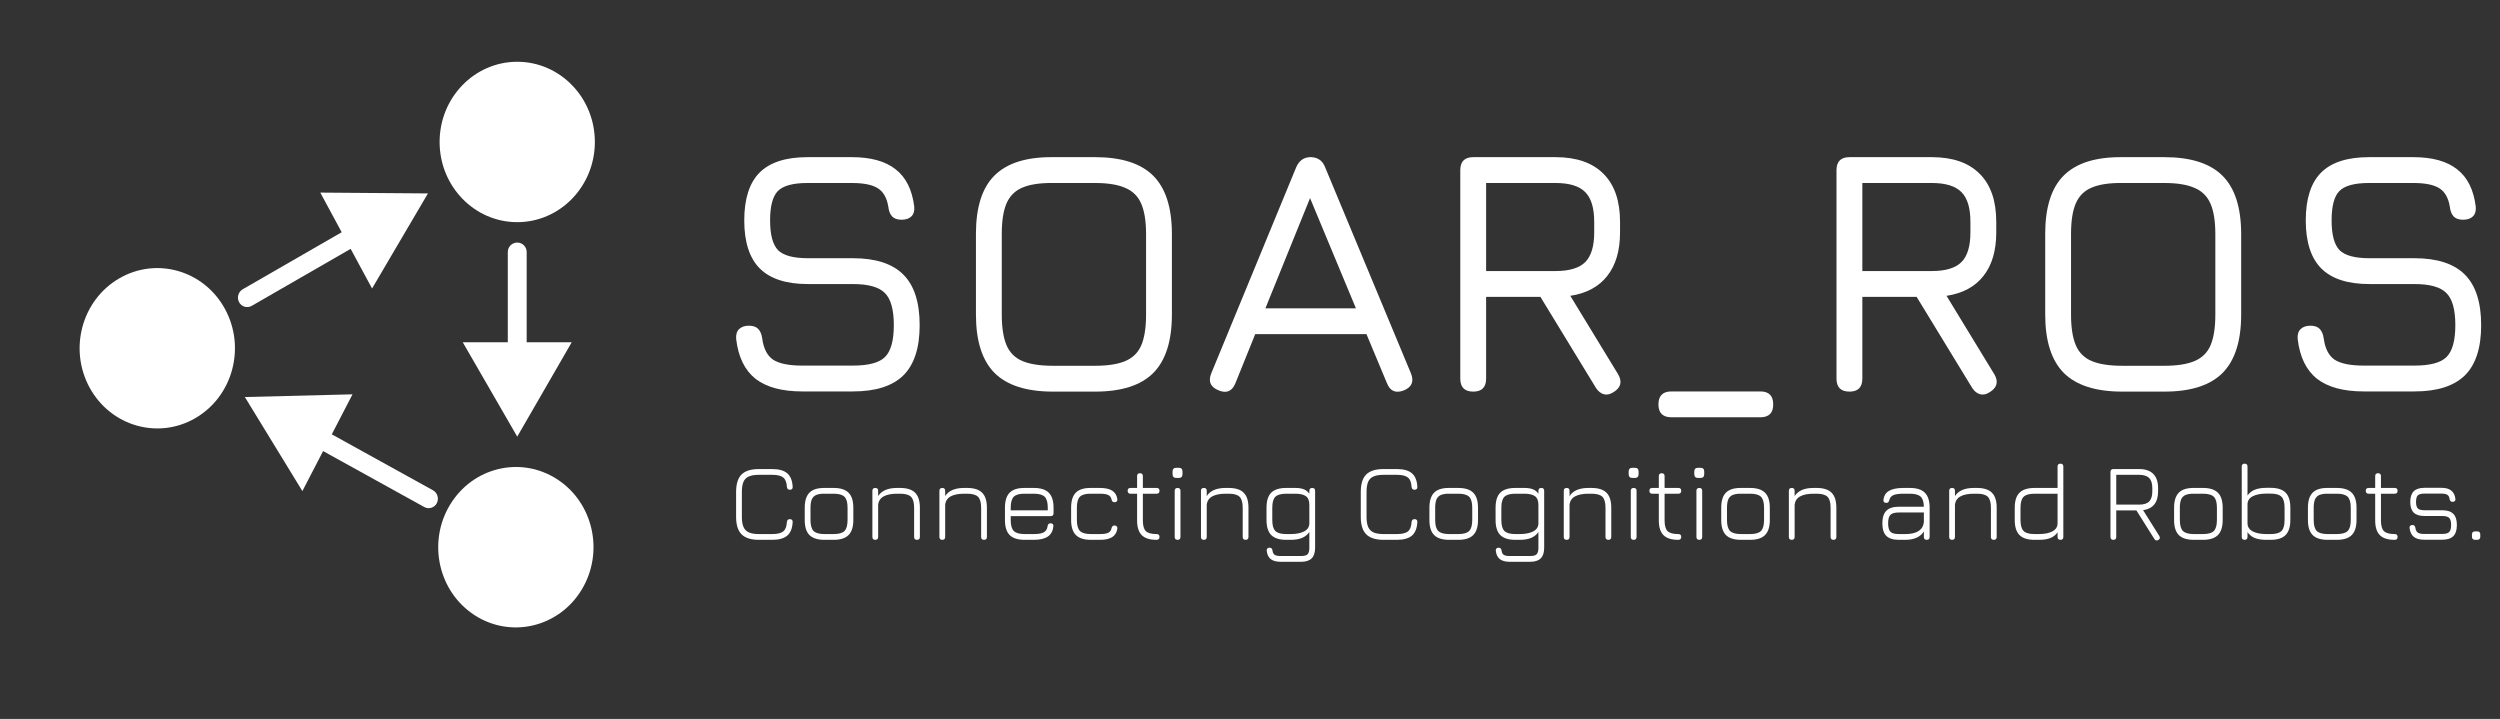 <svg width="1457" height="419" viewBox="0 0 1457 419" fill="none" xmlns="http://www.w3.org/2000/svg">
<rect x="0" y="0" width="1457" height="419" fill="#333333" stroke="none"/>
<path d="M247.23 295.477C249.888 296.947 253.176 295.952 254.573 293.255C255.971 290.558 254.949 287.18 252.29 285.71L247.23 295.477ZM142.707 231.392L176.228 286.203L205.446 229.814L142.707 231.392ZM252.29 285.71L188.555 250.463L183.494 260.23L247.23 295.477L252.29 285.71Z" fill="white"/>
<ellipse cx="46.322" cy="45.666" rx="46.322" ry="45.666" transform="matrix(-0.518 0.856 -0.84 -0.542 363 304.009)" fill="white"/>
<ellipse cx="301.444" cy="82.738" rx="45.241" ry="46.738" fill="white"/>
<path d="M306.945 146.866C306.945 143.828 304.482 141.366 301.445 141.366C298.407 141.366 295.945 143.828 295.945 146.866H306.945ZM301.445 254.471L333.199 199.471H269.69L301.445 254.471ZM295.945 146.866V204.971H306.945V146.866H295.945Z" fill="white"/>
<ellipse cx="46.38" cy="45.608" rx="46.38" ry="45.608" transform="matrix(-0.48 -0.877 0.864 -0.504 74.522 266.628)" fill="white"/>
<path d="M141.503 168.555C138.871 170.072 137.907 173.468 139.35 176.141C140.793 178.814 144.096 179.751 146.728 178.234L141.503 168.555ZM249.404 112.728L186.664 112.245L216.834 168.129L249.404 112.728ZM146.728 178.234L209.127 142.281L203.902 132.601L141.503 168.555L146.728 178.234Z" fill="white"/>
<path d="M1377.6 228.127C1365.79 228.127 1356.71 225.669 1350.36 220.752C1344.07 215.767 1340.32 208.051 1339.09 197.604C1338.89 195.077 1339.43 193.165 1340.73 191.868C1342.09 190.502 1344.01 189.819 1346.46 189.819C1348.92 189.819 1350.73 190.434 1351.89 191.663C1353.12 192.892 1353.91 194.736 1354.25 197.194C1355.07 203.203 1357.22 207.368 1360.7 209.69C1364.25 211.943 1369.89 213.07 1377.6 213.07H1407.1C1416.25 213.07 1422.5 211.397 1425.85 208.051C1429.26 204.637 1430.97 198.457 1430.97 189.512C1430.97 180.43 1429.23 174.182 1425.74 170.767C1422.33 167.285 1416.12 165.544 1407.1 165.544H1380.88C1368.25 165.544 1358.89 162.505 1352.82 156.428C1346.81 150.35 1343.8 141.029 1343.8 128.465C1343.8 115.9 1346.77 106.613 1352.71 100.604C1358.72 94.595 1368.04 91.591 1380.68 91.591H1406.49C1417.55 91.591 1426.05 93.947 1431.99 98.658C1438 103.302 1441.62 110.506 1442.85 120.271C1443.12 122.797 1442.58 124.743 1441.21 126.109C1439.91 127.406 1438 128.055 1435.47 128.055C1433.08 128.055 1431.28 127.44 1430.05 126.211C1428.82 124.914 1428.07 123.07 1427.79 120.68C1426.97 115.422 1424.92 111.769 1421.65 109.72C1418.44 107.672 1413.38 106.648 1406.49 106.648H1380.68C1372.21 106.648 1366.44 108.218 1363.37 111.359C1360.36 114.432 1358.86 120.134 1358.86 128.465C1358.86 136.796 1360.4 142.566 1363.47 145.775C1366.61 148.916 1372.41 150.487 1380.88 150.487H1407.1C1420.35 150.487 1430.15 153.662 1436.5 160.013C1442.85 166.363 1446.02 176.196 1446.02 189.512C1446.02 202.759 1442.85 212.524 1436.5 218.806C1430.15 225.02 1420.35 228.127 1407.1 228.127H1377.6Z" fill="white"/>
<path d="M1236.81 228.23C1221.45 228.23 1210.11 224.61 1202.8 217.372C1195.57 210.066 1191.95 198.73 1191.95 183.366V136.249C1191.95 120.749 1195.57 109.413 1202.8 102.243C1210.11 95.005 1221.41 91.454 1236.71 91.591H1261.39C1276.76 91.591 1288.06 95.21 1295.3 102.448C1302.54 109.686 1306.15 121.022 1306.15 136.454V183.366C1306.15 198.73 1302.54 210.066 1295.3 217.372C1288.06 224.61 1276.76 228.23 1261.39 228.23H1236.81ZM1236.81 213.173H1261.39C1268.84 213.173 1274.71 212.251 1279.01 210.407C1283.38 208.563 1286.49 205.491 1288.33 201.189C1290.18 196.818 1291.1 190.878 1291.1 183.366V136.454C1291.1 129.011 1290.18 123.139 1288.33 118.837C1286.49 114.466 1283.38 111.359 1279.01 109.516C1274.71 107.604 1268.84 106.648 1261.39 106.648H1236.71C1229.27 106.579 1223.39 107.467 1219.09 109.311C1214.79 111.086 1211.68 114.159 1209.77 118.529C1207.93 122.831 1207 128.738 1207 136.249V183.366C1207 190.878 1207.93 196.818 1209.77 201.189C1211.61 205.491 1214.69 208.563 1218.99 210.407C1223.36 212.251 1229.3 213.173 1236.81 213.173Z" fill="white"/>
<path d="M1159.63 228.537C1157.65 229.834 1155.77 230.244 1154 229.766C1152.22 229.288 1150.68 228.059 1149.39 226.079L1117.02 173.021H1085.37V220.65C1085.37 225.703 1082.88 228.23 1077.89 228.23C1072.84 228.23 1070.31 225.703 1070.31 220.65V99.17C1070.31 94.117 1072.84 91.591 1077.89 91.591H1125.83C1138.05 91.591 1147.37 94.834 1153.79 101.321C1160.21 107.74 1163.42 117.061 1163.42 129.284V135.43C1163.42 146.082 1160.93 154.55 1155.94 160.832C1151.03 167.114 1143.86 170.972 1134.43 172.406L1162.4 218.294C1164.79 222.528 1163.86 225.942 1159.63 228.537ZM1085.37 157.964H1125.83C1133.89 157.964 1139.66 156.223 1143.14 152.74C1146.62 149.258 1148.36 143.488 1148.36 135.43V129.284C1148.36 121.227 1146.62 115.456 1143.14 111.974C1139.66 108.423 1133.89 106.648 1125.83 106.648H1085.37V157.964Z" fill="white"/>
<path d="M974.122 243.184C969.069 243.184 966.542 240.691 966.542 235.707C966.542 230.654 969.069 228.127 974.122 228.127H1025.95C1030.93 228.127 1033.43 230.654 1033.43 235.707C1033.43 240.691 1030.93 243.184 1025.95 243.184H974.122Z" fill="white"/>
<path d="M940.37 228.537C938.39 229.834 936.512 230.244 934.736 229.766C932.961 229.288 931.424 228.059 930.127 226.079L897.76 173.021H866.11V220.65C866.11 225.703 863.617 228.23 858.632 228.23C853.579 228.23 851.053 225.703 851.053 220.65V99.17C851.053 94.117 853.579 91.591 858.632 91.591H906.569C918.792 91.591 928.113 94.834 934.531 101.321C940.95 107.74 944.16 117.061 944.16 129.284V135.43C944.16 146.082 941.667 154.55 936.682 160.832C931.766 167.114 924.596 170.972 915.173 172.406L943.135 218.294C945.525 222.528 944.603 225.942 940.37 228.537ZM866.11 157.964H906.569C914.626 157.964 920.396 156.223 923.879 152.74C927.361 149.258 929.103 143.488 929.103 135.43V129.284C929.103 121.227 927.361 115.456 923.879 111.974C920.396 108.423 914.626 106.648 906.569 106.648H866.11V157.964Z" fill="white"/>
<path d="M710.232 227.513C705.453 225.601 704.019 222.289 705.931 217.577L755.403 97.532C757.11 93.571 759.91 91.591 763.802 91.591H764.314C768.207 91.796 770.87 93.776 772.304 97.532L822.289 217.577C824.201 222.289 822.835 225.601 818.191 227.513C813.48 229.356 810.202 227.99 808.358 223.415L796.374 194.736H731.537L719.963 223.415C718.051 228.059 714.808 229.424 710.232 227.513ZM737.478 179.679H790.229L763.495 115.456L737.478 179.679Z" fill="white"/>
<path d="M613.641 228.23C598.277 228.23 586.942 224.61 579.635 217.372C572.397 210.066 568.778 198.73 568.778 183.366V136.249C568.778 120.749 572.397 109.413 579.635 102.243C586.942 95.005 598.243 91.454 613.539 91.591H638.224C653.588 91.591 664.889 95.21 672.127 102.448C679.366 109.686 682.985 121.022 682.985 136.454V183.366C682.985 198.73 679.366 210.066 672.127 217.372C664.889 224.61 653.588 228.23 638.224 228.23H613.641ZM613.641 213.173H638.224C645.667 213.173 651.539 212.251 655.841 210.407C660.212 208.563 663.319 205.491 665.162 201.189C667.006 196.818 667.928 190.878 667.928 183.366V136.454C667.928 129.011 667.006 123.139 665.162 118.837C663.319 114.466 660.212 111.359 655.841 109.516C651.539 107.604 645.667 106.648 638.224 106.648H613.539C606.096 106.579 600.223 107.467 595.921 109.311C591.619 111.086 588.512 114.159 586.6 118.529C584.756 122.831 583.835 128.738 583.835 136.249V183.366C583.835 190.878 584.756 196.818 586.6 201.189C588.444 205.491 591.517 208.563 595.819 210.407C600.189 212.251 606.13 213.173 613.641 213.173Z" fill="white"/>
<path d="M467.555 228.127C455.742 228.127 446.66 225.669 440.309 220.752C434.027 215.767 430.271 208.051 429.042 197.604C428.837 195.077 429.384 193.165 430.681 191.868C432.047 190.502 433.959 189.819 436.417 189.819C438.875 189.819 440.685 190.434 441.846 191.663C443.075 192.892 443.86 194.736 444.202 197.194C445.021 203.203 447.172 207.368 450.655 209.69C454.205 211.944 459.839 213.07 467.555 213.07H497.054C506.205 213.07 512.453 211.397 515.799 208.051C519.213 204.637 520.92 198.457 520.92 189.512C520.92 180.43 519.179 174.182 515.696 170.768C512.282 167.285 506.068 165.544 497.054 165.544H470.833C458.2 165.544 448.845 162.505 442.768 156.428C436.758 150.35 433.754 141.029 433.754 128.465C433.754 115.9 436.724 106.614 442.665 100.604C448.674 94.595 457.995 91.591 470.628 91.591H496.44C507.502 91.591 516.004 93.947 521.944 98.658C527.953 103.302 531.573 110.506 532.802 120.271C533.075 122.797 532.529 124.743 531.163 126.109C529.865 127.406 527.953 128.055 525.427 128.055C523.037 128.055 521.227 127.441 519.998 126.211C518.769 124.914 518.018 123.07 517.745 120.68C516.925 115.422 514.877 111.769 511.599 109.721C508.39 107.672 503.337 106.648 496.44 106.648H470.628C462.161 106.648 456.391 108.218 453.318 111.359C450.313 114.432 448.811 120.134 448.811 128.465C448.811 136.796 450.347 142.566 453.42 145.775C456.561 148.916 462.365 150.487 470.833 150.487H497.054C510.302 150.487 520.101 153.662 526.451 160.013C532.802 166.363 535.977 176.196 535.977 189.512C535.977 202.759 532.802 212.524 526.451 218.806C520.101 225.02 510.302 228.127 497.054 228.127H467.555Z" fill="white"/>
<path d="M1442.5 314.613C1441.27 314.613 1440.65 313.984 1440.65 312.725V311.509C1440.65 310.293 1441.27 309.685 1442.5 309.685H1443.69C1444.9 309.685 1445.51 310.293 1445.51 311.509V312.725C1445.51 313.984 1444.9 314.613 1443.69 314.613H1442.5Z" fill="white"/>
<path d="M1412.8 314.549C1410.18 314.549 1408.17 313.994 1406.78 312.885C1405.4 311.754 1404.57 310.037 1404.29 307.733C1404.22 307.178 1404.34 306.752 1404.64 306.453C1404.94 306.133 1405.38 305.973 1405.95 305.973C1406.49 305.973 1406.88 306.112 1407.14 306.389C1407.41 306.666 1407.6 307.082 1407.68 307.637C1407.87 308.96 1408.35 309.888 1409.12 310.421C1409.91 310.933 1411.14 311.189 1412.8 311.189H1423.3C1425.28 311.189 1426.65 310.816 1427.39 310.069C1428.14 309.322 1428.51 307.957 1428.51 305.973C1428.51 303.968 1428.14 302.592 1427.39 301.845C1426.65 301.098 1425.28 300.725 1423.3 300.725H1412.93C1410.16 300.725 1408.09 300.064 1406.72 298.741C1405.38 297.397 1404.7 295.338 1404.7 292.565C1404.7 289.728 1405.38 287.648 1406.72 286.325C1408.06 284.981 1410.13 284.309 1412.93 284.309H1422.98C1427.8 284.309 1430.48 286.442 1431.01 290.709C1431.09 291.264 1430.98 291.701 1430.66 292.021C1430.36 292.32 1429.93 292.469 1429.38 292.469C1428.84 292.469 1428.44 292.33 1428.16 292.053C1427.9 291.776 1427.72 291.37 1427.62 290.837C1427.47 289.642 1427.03 288.821 1426.3 288.373C1425.6 287.904 1424.49 287.669 1422.98 287.669H1412.93C1411.07 287.669 1409.79 288.01 1409.09 288.693C1408.41 289.376 1408.06 290.666 1408.06 292.565C1408.06 294.378 1408.42 295.637 1409.12 296.341C1409.82 297.024 1411.09 297.365 1412.93 297.365H1423.3C1426.24 297.365 1428.41 298.069 1429.79 299.477C1431.18 300.864 1431.87 303.029 1431.87 305.973C1431.87 308.896 1431.18 311.061 1429.79 312.469C1428.41 313.856 1426.24 314.549 1423.3 314.549H1412.8Z" fill="white"/>
<path d="M1395.59 314.613C1391.67 314.613 1388.8 313.706 1386.98 311.893C1385.17 310.08 1384.26 307.221 1384.26 303.317V287.733H1380.46C1379.32 287.733 1378.76 287.168 1378.76 286.037C1378.76 284.928 1379.32 284.373 1380.46 284.373H1384.26V277.493C1384.26 276.362 1384.82 275.797 1385.93 275.797C1387.06 275.797 1387.62 276.362 1387.62 277.493V284.373H1395.66C1396.76 284.373 1397.32 284.928 1397.32 286.037C1397.32 287.168 1396.76 287.733 1395.66 287.733H1387.62V303.317C1387.62 306.304 1388.2 308.373 1389.35 309.525C1390.52 310.677 1392.6 311.253 1395.59 311.253C1396.21 311.253 1396.65 311.392 1396.9 311.669C1397.18 311.946 1397.32 312.362 1397.32 312.917C1397.32 314.048 1396.74 314.613 1395.59 314.613Z" fill="white"/>
<path d="M1356.61 314.613C1352.63 314.613 1349.7 313.696 1347.85 311.861C1345.99 310.005 1345.06 307.093 1345.06 303.125V295.893C1345.06 291.861 1345.99 288.928 1347.85 287.093C1349.7 285.237 1352.63 284.33 1356.61 284.373H1361.86C1365.85 284.373 1368.76 285.301 1370.6 287.157C1372.45 288.992 1373.38 291.904 1373.38 295.893V303.061C1373.38 307.05 1372.45 309.973 1370.6 311.829C1368.76 313.685 1365.85 314.613 1361.86 314.613H1356.61ZM1348.42 303.125C1348.42 306.133 1349.02 308.245 1350.21 309.461C1351.43 310.656 1353.56 311.253 1356.61 311.253H1361.86C1364.91 311.253 1367.04 310.656 1368.23 309.461C1369.43 308.245 1370.02 306.112 1370.02 303.061V295.893C1370.02 292.842 1369.43 290.72 1368.23 289.525C1367.04 288.33 1364.91 287.733 1361.86 287.733H1356.61C1354.57 287.712 1352.95 287.957 1351.75 288.469C1350.56 288.981 1349.7 289.834 1349.19 291.029C1348.68 292.224 1348.42 293.845 1348.42 295.893V303.125Z" fill="white"/>
<path d="M1308.19 314.613C1307.05 314.613 1306.49 314.048 1306.49 312.917V271.893C1306.49 270.784 1307.05 270.229 1308.19 270.229C1309.29 270.229 1309.85 270.784 1309.85 271.893V288.821C1310.81 287.349 1312.17 286.229 1313.95 285.461C1315.74 284.693 1318.04 284.309 1320.86 284.309H1323.29C1327.28 284.309 1330.19 285.237 1332.03 287.093C1333.88 288.949 1334.81 291.872 1334.81 295.861V303.061C1334.81 307.05 1333.88 309.973 1332.03 311.829C1330.19 313.685 1327.28 314.613 1323.29 314.613H1320.86C1318.04 314.613 1315.74 314.24 1313.95 313.493C1312.17 312.725 1310.81 311.594 1309.85 310.101V312.917C1309.85 314.048 1309.29 314.613 1308.19 314.613ZM1320.86 311.253H1323.29C1326.34 311.253 1328.46 310.656 1329.66 309.461C1330.85 308.245 1331.45 306.112 1331.45 303.061V295.861C1331.45 292.81 1330.84 290.688 1329.63 289.493C1328.43 288.277 1326.32 287.669 1323.29 287.669H1320.86C1317.53 287.669 1314.86 288.192 1312.86 289.237C1310.85 290.282 1309.85 291.872 1309.85 294.005V305.045C1309.89 307.114 1310.92 308.672 1312.92 309.717C1314.93 310.741 1317.57 311.253 1320.86 311.253Z" fill="white"/>
<path d="M1278.61 314.613C1274.63 314.613 1271.7 313.696 1269.85 311.861C1267.99 310.005 1267.06 307.093 1267.06 303.125V295.893C1267.06 291.861 1267.99 288.928 1269.85 287.093C1271.7 285.237 1274.63 284.33 1278.61 284.373H1283.86C1287.85 284.373 1290.76 285.301 1292.6 287.157C1294.45 288.992 1295.38 291.904 1295.38 295.893V303.061C1295.38 307.05 1294.45 309.973 1292.6 311.829C1290.76 313.685 1287.85 314.613 1283.86 314.613H1278.61ZM1270.42 303.125C1270.42 306.133 1271.02 308.245 1272.21 309.461C1273.43 310.656 1275.56 311.253 1278.61 311.253H1283.86C1286.91 311.253 1289.04 310.656 1290.23 309.461C1291.43 308.245 1292.02 306.112 1292.02 303.061V295.893C1292.02 292.842 1291.43 290.72 1290.23 289.525C1289.04 288.33 1286.91 287.733 1283.86 287.733H1278.61C1276.57 287.712 1274.95 287.957 1273.75 288.469C1272.56 288.981 1271.7 289.834 1271.19 291.029C1270.68 292.224 1270.42 293.845 1270.42 295.893V303.125Z" fill="white"/>
<path d="M1257.89 314.677C1257.42 314.954 1257 315.05 1256.61 314.965C1256.23 314.88 1255.89 314.613 1255.59 314.165L1245.09 297.461H1233.35V312.917C1233.35 314.048 1232.79 314.613 1231.69 314.613C1230.55 314.613 1229.99 314.048 1229.99 312.917V275.061C1229.99 273.93 1230.55 273.365 1231.69 273.365H1246.66C1250.31 273.365 1253.06 274.304 1254.92 276.181C1256.79 278.058 1257.73 280.821 1257.73 284.469V286.389C1257.73 289.61 1257 292.138 1255.53 293.973C1254.05 295.808 1251.88 296.928 1249 297.333L1258.44 312.373C1259.03 313.354 1258.85 314.122 1257.89 314.677ZM1233.35 294.101H1246.66C1249.35 294.101 1251.3 293.493 1252.52 292.277C1253.75 291.04 1254.37 289.077 1254.37 286.389V284.469C1254.37 281.76 1253.75 279.797 1252.52 278.581C1251.3 277.344 1249.35 276.725 1246.66 276.725H1233.35V294.101Z" fill="white"/>
<path d="M1185.74 314.613C1181.75 314.613 1178.83 313.685 1176.97 311.829C1175.12 309.973 1174.19 307.05 1174.19 303.061V295.893C1174.19 291.904 1175.12 288.992 1176.97 287.157C1178.83 285.301 1181.75 284.373 1185.74 284.373H1199.15V271.893C1199.15 270.784 1199.71 270.229 1200.84 270.229C1201.95 270.229 1202.51 270.784 1202.51 271.893V312.917C1202.51 314.048 1201.95 314.613 1200.84 314.613C1199.71 314.613 1199.15 314.048 1199.15 312.917V310.165C1198.23 311.637 1196.89 312.746 1195.12 313.493C1193.35 314.24 1191.03 314.613 1188.17 314.613H1185.74ZM1185.74 311.253H1188.17C1191.5 311.253 1194.16 310.73 1196.14 309.685C1198.15 308.618 1199.15 307.029 1199.15 304.917V287.733H1185.74C1182.69 287.733 1180.56 288.341 1179.34 289.557C1178.15 290.752 1177.55 292.864 1177.55 295.893V303.061C1177.55 306.112 1178.15 308.245 1179.34 309.461C1180.56 310.656 1182.69 311.253 1185.74 311.253Z" fill="white"/>
<path d="M1137.69 314.613C1136.55 314.613 1135.99 314.048 1135.99 312.917V286.037C1135.99 284.928 1136.55 284.373 1137.69 284.373C1138.79 284.373 1139.35 284.928 1139.35 286.037V289.109C1141.38 285.952 1145.05 284.373 1150.36 284.373H1152.15C1156.14 284.373 1159.05 285.301 1160.89 287.157C1162.74 288.992 1163.67 291.904 1163.67 295.893V312.917C1163.67 314.048 1163.11 314.613 1162.01 314.613C1160.87 314.613 1160.31 314.048 1160.31 312.917V295.893C1160.31 292.842 1159.7 290.72 1158.49 289.525C1157.29 288.33 1155.18 287.733 1152.15 287.733H1150.36C1147.05 287.733 1144.45 288.256 1142.55 289.301C1140.65 290.346 1139.58 291.978 1139.35 294.197V312.917C1139.35 314.048 1138.79 314.613 1137.69 314.613Z" fill="white"/>
<path d="M1106.67 314.613C1103.34 314.613 1100.9 313.845 1099.34 312.309C1097.8 310.752 1097.04 308.309 1097.04 304.981C1097.04 301.653 1097.82 299.21 1099.37 297.653C1100.93 296.096 1103.36 295.317 1106.67 295.317H1121.23C1121.19 292.501 1120.55 290.538 1119.31 289.429C1118.09 288.298 1116.01 287.733 1113.07 287.733H1109.36C1106.65 287.733 1104.66 288.021 1103.4 288.597C1102.15 289.173 1101.37 290.154 1101.07 291.541C1100.92 292.074 1100.72 292.469 1100.46 292.725C1100.23 292.96 1099.84 293.077 1099.31 293.077C1098.75 293.077 1098.32 292.928 1098 292.629C1097.7 292.309 1097.59 291.882 1097.68 291.349C1097.95 288.917 1099.05 287.146 1100.97 286.037C1102.91 284.928 1105.71 284.373 1109.36 284.373H1113.07C1117.06 284.373 1119.97 285.301 1121.8 287.157C1123.66 288.992 1124.59 291.904 1124.59 295.893V312.917C1124.59 314.048 1124.03 314.613 1122.92 314.613C1121.79 314.613 1121.23 314.048 1121.23 312.917V309.749C1119.18 312.992 1115.52 314.613 1110.25 314.613H1106.67ZM1106.67 311.253H1110.25C1112.32 311.253 1114.14 311.029 1115.69 310.581C1117.27 310.112 1118.54 309.365 1119.5 308.341C1120.46 307.317 1121.04 305.952 1121.23 304.245V298.677H1106.67C1104.3 298.677 1102.66 299.136 1101.74 300.053C1100.84 300.949 1100.4 302.592 1100.4 304.981C1100.4 307.349 1100.84 308.992 1101.74 309.909C1102.66 310.805 1104.3 311.253 1106.67 311.253Z" fill="white"/>
<path d="M1044.25 314.613C1043.12 314.613 1042.55 314.048 1042.55 312.917V286.037C1042.55 284.928 1043.12 284.373 1044.25 284.373C1045.36 284.373 1045.91 284.928 1045.91 286.037V289.109C1047.94 285.952 1051.61 284.373 1056.92 284.373H1058.71C1062.7 284.373 1065.61 285.301 1067.45 287.157C1069.3 288.992 1070.23 291.904 1070.23 295.893V312.917C1070.23 314.048 1069.68 314.613 1068.57 314.613C1067.44 314.613 1066.87 314.048 1066.87 312.917V295.893C1066.87 292.842 1066.26 290.72 1065.05 289.525C1063.85 288.33 1061.74 287.733 1058.71 287.733H1056.92C1053.61 287.733 1051.01 288.256 1049.11 289.301C1047.21 290.346 1046.15 291.978 1045.91 294.197V312.917C1045.91 314.048 1045.36 314.613 1044.25 314.613Z" fill="white"/>
<path d="M1014.68 314.613C1010.69 314.613 1007.77 313.696 1005.91 311.861C1004.05 310.005 1003.13 307.093 1003.13 303.125V295.893C1003.13 291.861 1004.05 288.928 1005.91 287.093C1007.77 285.237 1010.69 284.33 1014.68 284.373H1019.93C1023.91 284.373 1026.83 285.301 1028.66 287.157C1030.52 288.992 1031.45 291.904 1031.45 295.893V303.061C1031.45 307.05 1030.52 309.973 1028.66 311.829C1026.83 313.685 1023.91 314.613 1019.93 314.613H1014.68ZM1006.49 303.125C1006.49 306.133 1007.08 308.245 1008.28 309.461C1009.49 310.656 1011.63 311.253 1014.68 311.253H1019.93C1022.98 311.253 1025.1 310.656 1026.29 309.461C1027.49 308.245 1028.09 306.112 1028.09 303.061V295.893C1028.09 292.842 1027.49 290.72 1026.29 289.525C1025.1 288.33 1022.98 287.733 1019.93 287.733H1014.68C1012.63 287.712 1011.01 287.957 1009.81 288.469C1008.62 288.981 1007.77 289.834 1007.25 291.029C1006.74 292.224 1006.49 293.845 1006.49 295.893V303.125Z" fill="white"/>
<path d="M989.637 278.549C988.165 278.549 987.429 277.792 987.429 276.277V274.837C987.429 273.365 988.165 272.629 989.637 272.629H991.077C992.506 272.629 993.221 273.365 993.221 274.837V276.277C993.221 277.792 992.506 278.549 991.077 278.549H989.637ZM990.373 314.613C989.242 314.613 988.677 314.048 988.677 312.917V286.037C988.677 284.928 989.242 284.373 990.373 284.373C991.482 284.373 992.037 284.928 992.037 286.037V312.917C992.037 314.048 991.482 314.613 990.373 314.613Z" fill="white"/>
<path d="M978.091 314.613C974.166 314.613 971.297 313.706 969.483 311.893C967.67 310.08 966.763 307.221 966.763 303.317V287.733H962.955C961.825 287.733 961.259 287.168 961.259 286.037C961.259 284.928 961.825 284.373 962.955 284.373H966.763V277.493C966.763 276.362 967.318 275.797 968.427 275.797C969.558 275.797 970.123 276.362 970.123 277.493V284.373H978.155C979.265 284.373 979.819 284.928 979.819 286.037C979.819 287.168 979.265 287.733 978.155 287.733H970.123V303.317C970.123 306.304 970.699 308.373 971.851 309.525C973.025 310.677 975.105 311.253 978.091 311.253C978.71 311.253 979.147 311.392 979.403 311.669C979.681 311.946 979.819 312.362 979.819 312.917C979.819 314.048 979.243 314.613 978.091 314.613Z" fill="white"/>
<path d="M951.387 278.549C949.915 278.549 949.179 277.792 949.179 276.277V274.837C949.179 273.365 949.915 272.629 951.387 272.629H952.827C954.256 272.629 954.971 273.365 954.971 274.837V276.277C954.971 277.792 954.256 278.549 952.827 278.549H951.387ZM952.123 314.613C950.992 314.613 950.427 314.048 950.427 312.917V286.037C950.427 284.928 950.992 284.373 952.123 284.373C953.232 284.373 953.787 284.928 953.787 286.037V312.917C953.787 314.048 953.232 314.613 952.123 314.613Z" fill="white"/>
<path d="M913.06 314.613C911.93 314.613 911.364 314.048 911.364 312.917V286.037C911.364 284.928 911.93 284.373 913.06 284.373C914.17 284.373 914.724 284.928 914.724 286.037V289.109C916.751 285.952 920.42 284.373 925.732 284.373H927.524C931.514 284.373 934.426 285.301 936.26 287.157C938.116 288.992 939.044 291.904 939.044 295.893V312.917C939.044 314.048 938.49 314.613 937.38 314.613C936.25 314.613 935.684 314.048 935.684 312.917V295.893C935.684 292.842 935.076 290.72 933.86 289.525C932.666 288.33 930.554 287.733 927.524 287.733H925.732C922.426 287.733 919.823 288.256 917.924 289.301C916.026 290.346 914.959 291.978 914.724 294.197V312.917C914.724 314.048 914.17 314.613 913.06 314.613Z" fill="white"/>
<path d="M879.849 327.413C877.332 327.413 875.412 326.89 874.089 325.845C872.767 324.821 871.988 323.2 871.753 320.981C871.689 320.426 871.807 319.989 872.105 319.669C872.404 319.349 872.82 319.189 873.353 319.189C873.887 319.189 874.292 319.328 874.569 319.605C874.847 319.882 875.028 320.298 875.113 320.853C875.263 322.09 875.7 322.933 876.425 323.381C877.151 323.829 878.292 324.053 879.849 324.053H891.753C893.631 324.053 894.9 323.712 895.561 323.029C896.244 322.346 896.585 321.066 896.585 319.189V310.037C895.604 311.53 894.217 312.672 892.425 313.461C890.633 314.229 888.361 314.613 885.609 314.613H883.177C879.188 314.613 876.265 313.696 874.409 311.861C872.553 310.005 871.625 307.093 871.625 303.125V295.893C871.625 291.861 872.543 288.938 874.377 287.125C876.233 285.29 879.167 284.373 883.177 284.373H888.425C890.516 284.373 892.212 284.65 893.513 285.205C894.815 285.76 895.839 286.624 896.585 287.797V286.037C896.585 284.928 897.151 284.373 898.281 284.373C899.391 284.373 899.945 284.928 899.945 286.037V319.189C899.945 322.005 899.284 324.074 897.961 325.397C896.639 326.741 894.569 327.413 891.753 327.413H879.849ZM883.177 311.253H885.609C888.937 311.253 891.593 310.73 893.577 309.685C895.583 308.64 896.585 307.05 896.585 304.917V294.229C896.585 291.818 895.913 290.133 894.569 289.173C893.225 288.213 891.177 287.733 888.425 287.733H883.177C880.127 287.733 877.993 288.33 876.777 289.525C875.583 290.698 874.985 292.821 874.985 295.893V303.125C874.985 306.133 875.583 308.245 876.777 309.461C877.993 310.656 880.127 311.253 883.177 311.253Z" fill="white"/>
<path d="M844.615 314.613C840.626 314.613 837.703 313.696 835.847 311.861C833.991 310.005 833.063 307.093 833.063 303.125V295.893C833.063 291.861 833.991 288.928 835.847 287.093C837.703 285.237 840.626 284.33 844.615 284.373H849.863C853.852 284.373 856.764 285.301 858.599 287.157C860.455 288.992 861.383 291.904 861.383 295.893V303.061C861.383 307.05 860.455 309.973 858.599 311.829C856.764 313.685 853.852 314.613 849.863 314.613H844.615ZM836.423 303.125C836.423 306.133 837.02 308.245 838.215 309.461C839.431 310.656 841.564 311.253 844.615 311.253H849.863C852.914 311.253 855.036 310.656 856.231 309.461C857.426 308.245 858.023 306.112 858.023 303.061V295.893C858.023 292.842 857.426 290.72 856.231 289.525C855.036 288.33 852.914 287.733 849.863 287.733H844.615C842.567 287.712 840.946 287.957 839.751 288.469C838.556 288.981 837.703 289.834 837.191 291.029C836.679 292.224 836.423 293.845 836.423 295.893V303.125Z" fill="white"/>
<path d="M806.407 314.613C801.778 314.613 798.396 313.546 796.263 311.413C794.13 309.28 793.063 305.898 793.063 301.269V286.709C793.063 282.037 794.119 278.645 796.231 276.533C798.364 274.421 801.735 273.365 806.343 273.365H814.087C818.012 273.365 820.935 274.186 822.855 275.829C824.775 277.45 825.831 280.064 826.023 283.669C826.087 284.245 825.97 284.682 825.671 284.981C825.394 285.28 824.978 285.429 824.423 285.429C823.356 285.429 822.77 284.864 822.663 283.733C822.514 281.088 821.788 279.264 820.487 278.261C819.186 277.237 817.052 276.725 814.087 276.725H806.343C803.89 276.725 801.938 277.045 800.487 277.685C799.036 278.304 797.991 279.349 797.351 280.821C796.732 282.272 796.423 284.234 796.423 286.709V301.269C796.423 303.744 796.743 305.706 797.383 307.157C798.023 308.608 799.068 309.653 800.519 310.293C801.97 310.933 803.932 311.253 806.407 311.253H814.087C817.052 311.253 819.186 310.752 820.487 309.749C821.788 308.725 822.514 306.89 822.663 304.245C822.77 303.114 823.356 302.549 824.423 302.549C824.978 302.549 825.394 302.709 825.671 303.029C825.97 303.328 826.087 303.754 826.023 304.309C825.831 307.914 824.775 310.538 822.855 312.181C820.935 313.802 818.012 314.613 814.087 314.613H806.407Z" fill="white"/>
<path d="M746.349 327.413C743.832 327.413 741.912 326.89 740.589 325.845C739.267 324.821 738.488 323.2 738.253 320.981C738.189 320.426 738.307 319.989 738.605 319.669C738.904 319.349 739.32 319.189 739.853 319.189C740.387 319.189 740.792 319.328 741.069 319.605C741.347 319.882 741.528 320.298 741.613 320.853C741.763 322.09 742.2 322.933 742.925 323.381C743.651 323.829 744.792 324.053 746.349 324.053H758.253C760.131 324.053 761.4 323.712 762.061 323.029C762.744 322.346 763.085 321.066 763.085 319.189V310.037C762.104 311.53 760.717 312.672 758.925 313.461C757.133 314.229 754.861 314.613 752.109 314.613H749.677C745.688 314.613 742.765 313.696 740.909 311.861C739.053 310.005 738.125 307.093 738.125 303.125V295.893C738.125 291.861 739.043 288.938 740.877 287.125C742.733 285.29 745.667 284.373 749.677 284.373H754.925C757.016 284.373 758.712 284.65 760.013 285.205C761.315 285.76 762.339 286.624 763.085 287.797V286.037C763.085 284.928 763.651 284.373 764.781 284.373C765.891 284.373 766.445 284.928 766.445 286.037V319.189C766.445 322.005 765.784 324.074 764.461 325.397C763.139 326.741 761.069 327.413 758.253 327.413H746.349ZM749.677 311.253H752.109C755.437 311.253 758.093 310.73 760.077 309.685C762.083 308.64 763.085 307.05 763.085 304.917V294.229C763.085 291.818 762.413 290.133 761.069 289.173C759.725 288.213 757.677 287.733 754.925 287.733H749.677C746.627 287.733 744.493 288.33 743.277 289.525C742.083 290.698 741.485 292.821 741.485 295.893V303.125C741.485 306.133 742.083 308.245 743.277 309.461C744.493 310.656 746.627 311.253 749.677 311.253Z" fill="white"/>
<path d="M701.623 314.613C700.492 314.613 699.927 314.048 699.927 312.917V286.037C699.927 284.928 700.492 284.373 701.623 284.373C702.732 284.373 703.287 284.928 703.287 286.037V289.109C705.314 285.952 708.983 284.373 714.295 284.373H716.087C720.076 284.373 722.988 285.301 724.823 287.157C726.679 288.992 727.607 291.904 727.607 295.893V312.917C727.607 314.048 727.052 314.613 725.943 314.613C724.812 314.613 724.247 314.048 724.247 312.917V295.893C724.247 292.842 723.639 290.72 722.423 289.525C721.228 288.33 719.116 287.733 716.087 287.733H714.295C710.988 287.733 708.386 288.256 706.487 289.301C704.588 290.346 703.522 291.978 703.287 294.197V312.917C703.287 314.048 702.732 314.613 701.623 314.613Z" fill="white"/>
<path d="M685.574 278.549C684.102 278.549 683.366 277.792 683.366 276.277V274.837C683.366 273.365 684.102 272.629 685.574 272.629H687.014C688.444 272.629 689.158 273.365 689.158 274.837V276.277C689.158 277.792 688.444 278.549 687.014 278.549H685.574ZM686.31 314.613C685.18 314.613 684.614 314.048 684.614 312.917V286.037C684.614 284.928 685.18 284.373 686.31 284.373C687.42 284.373 687.974 284.928 687.974 286.037V312.917C687.974 314.048 687.42 314.613 686.31 314.613Z" fill="white"/>
<path d="M674.029 314.613C670.104 314.613 667.234 313.706 665.421 311.893C663.608 310.08 662.701 307.221 662.701 303.317V287.733H658.893C657.762 287.733 657.197 287.168 657.197 286.037C657.197 284.928 657.762 284.373 658.893 284.373H662.701V277.493C662.701 276.362 663.256 275.797 664.365 275.797C665.496 275.797 666.061 276.362 666.061 277.493V284.373H674.093C675.202 284.373 675.757 284.928 675.757 286.037C675.757 287.168 675.202 287.733 674.093 287.733H666.061V303.317C666.061 306.304 666.637 308.373 667.789 309.525C668.962 310.677 671.042 311.253 674.029 311.253C674.648 311.253 675.085 311.392 675.341 311.669C675.618 311.946 675.757 312.362 675.757 312.917C675.757 314.048 675.181 314.613 674.029 314.613Z" fill="white"/>
<path d="M635.802 314.613C631.813 314.613 628.89 313.685 627.034 311.829C625.178 309.973 624.25 307.05 624.25 303.061V295.829C624.25 291.84 625.168 288.928 627.002 287.093C628.858 285.237 631.792 284.33 635.802 284.373H641.05C644.186 284.373 646.576 284.906 648.218 285.973C649.882 287.018 650.874 288.672 651.194 290.933C651.258 291.509 651.13 291.946 650.81 292.245C650.512 292.544 650.085 292.693 649.53 292.693C649.018 292.693 648.634 292.565 648.378 292.309C648.122 292.032 647.93 291.637 647.802 291.125C647.568 289.888 646.938 289.013 645.914 288.501C644.89 287.989 643.269 287.733 641.05 287.733H635.802C632.752 287.69 630.618 288.266 629.402 289.461C628.208 290.634 627.61 292.757 627.61 295.829V303.061C627.61 306.112 628.208 308.245 629.402 309.461C630.618 310.656 632.752 311.253 635.802 311.253H641.05C643.269 311.253 644.89 310.997 645.914 310.485C646.938 309.973 647.568 309.088 647.802 307.829C647.93 307.317 648.122 306.933 648.378 306.677C648.634 306.4 649.018 306.261 649.53 306.261C650.085 306.261 650.512 306.421 650.81 306.741C651.13 307.04 651.258 307.466 651.194 308.021C650.874 310.282 649.882 311.946 648.218 313.013C646.576 314.08 644.186 314.613 641.05 314.613H635.802Z" fill="white"/>
<path d="M589.048 300.789V303.125C589.048 306.133 589.645 308.245 590.84 309.461C592.056 310.656 594.189 311.253 597.24 311.253H602.488C605.176 311.253 607.128 310.912 608.344 310.229C609.581 309.525 610.317 308.32 610.552 306.613C610.637 306.08 610.808 305.674 611.064 305.397C611.341 305.12 611.757 304.981 612.312 304.981C612.867 304.981 613.283 305.141 613.56 305.461C613.859 305.76 613.976 306.186 613.912 306.741C613.635 309.429 612.557 311.413 610.68 312.693C608.803 313.973 606.072 314.613 602.488 314.613H597.24C593.251 314.613 590.328 313.696 588.472 311.861C586.616 310.005 585.688 307.093 585.688 303.125V295.893C585.688 291.861 586.616 288.928 588.472 287.093C590.328 285.237 593.251 284.33 597.24 284.373H602.488C606.477 284.373 609.389 285.301 611.224 287.157C613.08 288.992 614.008 291.904 614.008 295.893V299.093C614.008 300.224 613.453 300.789 612.344 300.789H589.048ZM597.24 287.733C594.189 287.69 592.056 288.277 590.84 289.493C589.645 290.688 589.048 292.821 589.048 295.893V297.429H610.648V295.893C610.648 292.842 610.051 290.72 608.856 289.525C607.661 288.33 605.539 287.733 602.488 287.733H597.24Z" fill="white"/>
<path d="M549.185 314.613C548.055 314.613 547.489 314.048 547.489 312.917V286.037C547.489 284.928 548.055 284.373 549.185 284.373C550.295 284.373 550.849 284.928 550.849 286.037V289.109C552.876 285.952 556.545 284.373 561.857 284.373H563.649C567.639 284.373 570.551 285.301 572.385 287.157C574.241 288.992 575.169 291.904 575.169 295.893V312.917C575.169 314.048 574.615 314.613 573.505 314.613C572.375 314.613 571.809 314.048 571.809 312.917V295.893C571.809 292.842 571.201 290.72 569.985 289.525C568.791 288.33 566.679 287.733 563.649 287.733H561.857C558.551 287.733 555.948 288.256 554.049 289.301C552.151 290.346 551.084 291.978 550.849 294.197V312.917C550.849 314.048 550.295 314.613 549.185 314.613Z" fill="white"/>
<path d="M510.123 314.613C508.992 314.613 508.427 314.048 508.427 312.917V286.037C508.427 284.928 508.992 284.373 510.123 284.373C511.232 284.373 511.787 284.928 511.787 286.037V289.109C513.814 285.952 517.483 284.373 522.795 284.373H524.587C528.576 284.373 531.488 285.301 533.323 287.157C535.179 288.992 536.107 291.904 536.107 295.893V312.917C536.107 314.048 535.552 314.613 534.443 314.613C533.312 314.613 532.747 314.048 532.747 312.917V295.893C532.747 292.842 532.139 290.72 530.923 289.525C529.728 288.33 527.616 287.733 524.587 287.733H522.795C519.488 287.733 516.886 288.256 514.987 289.301C513.088 290.346 512.022 291.978 511.787 294.197V312.917C511.787 314.048 511.232 314.613 510.123 314.613Z" fill="white"/>
<path d="M480.552 314.613C476.563 314.613 473.64 313.696 471.784 311.861C469.928 310.005 469 307.093 469 303.125V295.893C469 291.861 469.928 288.928 471.784 287.093C473.64 285.237 476.563 284.33 480.552 284.373H485.8C489.79 284.373 492.702 285.301 494.536 287.157C496.392 288.992 497.32 291.904 497.32 295.893V303.061C497.32 307.05 496.392 309.973 494.536 311.829C492.702 313.685 489.79 314.613 485.8 314.613H480.552ZM472.36 303.125C472.36 306.133 472.958 308.245 474.152 309.461C475.368 310.656 477.502 311.253 480.552 311.253H485.8C488.851 311.253 490.974 310.656 492.168 309.461C493.363 308.245 493.96 306.112 493.96 303.061V295.893C493.96 292.842 493.363 290.72 492.168 289.525C490.974 288.33 488.851 287.733 485.8 287.733H480.552C478.504 287.712 476.883 287.957 475.688 288.469C474.494 288.981 473.64 289.834 473.128 291.029C472.616 292.224 472.36 293.845 472.36 295.893V303.125Z" fill="white"/>
<path d="M442.344 314.613C437.715 314.613 434.334 313.546 432.2 311.413C430.067 309.28 429 305.898 429 301.269V286.709C429 282.037 430.056 278.645 432.168 276.533C434.302 274.421 437.672 273.365 442.28 273.365H450.024C453.95 273.365 456.872 274.186 458.792 275.829C460.712 277.45 461.768 280.064 461.96 283.669C462.024 284.245 461.907 284.682 461.608 284.981C461.331 285.28 460.915 285.429 460.36 285.429C459.294 285.429 458.707 284.864 458.6 283.733C458.451 281.088 457.726 279.264 456.424 278.261C455.123 277.237 452.99 276.725 450.024 276.725H442.28C439.827 276.725 437.875 277.045 436.424 277.685C434.974 278.304 433.928 279.349 433.288 280.821C432.67 282.272 432.36 284.234 432.36 286.709V301.269C432.36 303.744 432.68 305.706 433.32 307.157C433.96 308.608 435.006 309.653 436.456 310.293C437.907 310.933 439.87 311.253 442.344 311.253H450.024C452.99 311.253 455.123 310.752 456.424 309.749C457.726 308.725 458.451 306.89 458.6 304.245C458.707 303.114 459.294 302.549 460.36 302.549C460.915 302.549 461.331 302.709 461.608 303.029C461.907 303.328 462.024 303.754 461.96 304.309C461.768 307.914 460.712 310.538 458.792 312.181C456.872 313.802 453.95 314.613 450.024 314.613H442.344Z" fill="white"/>
</svg>
